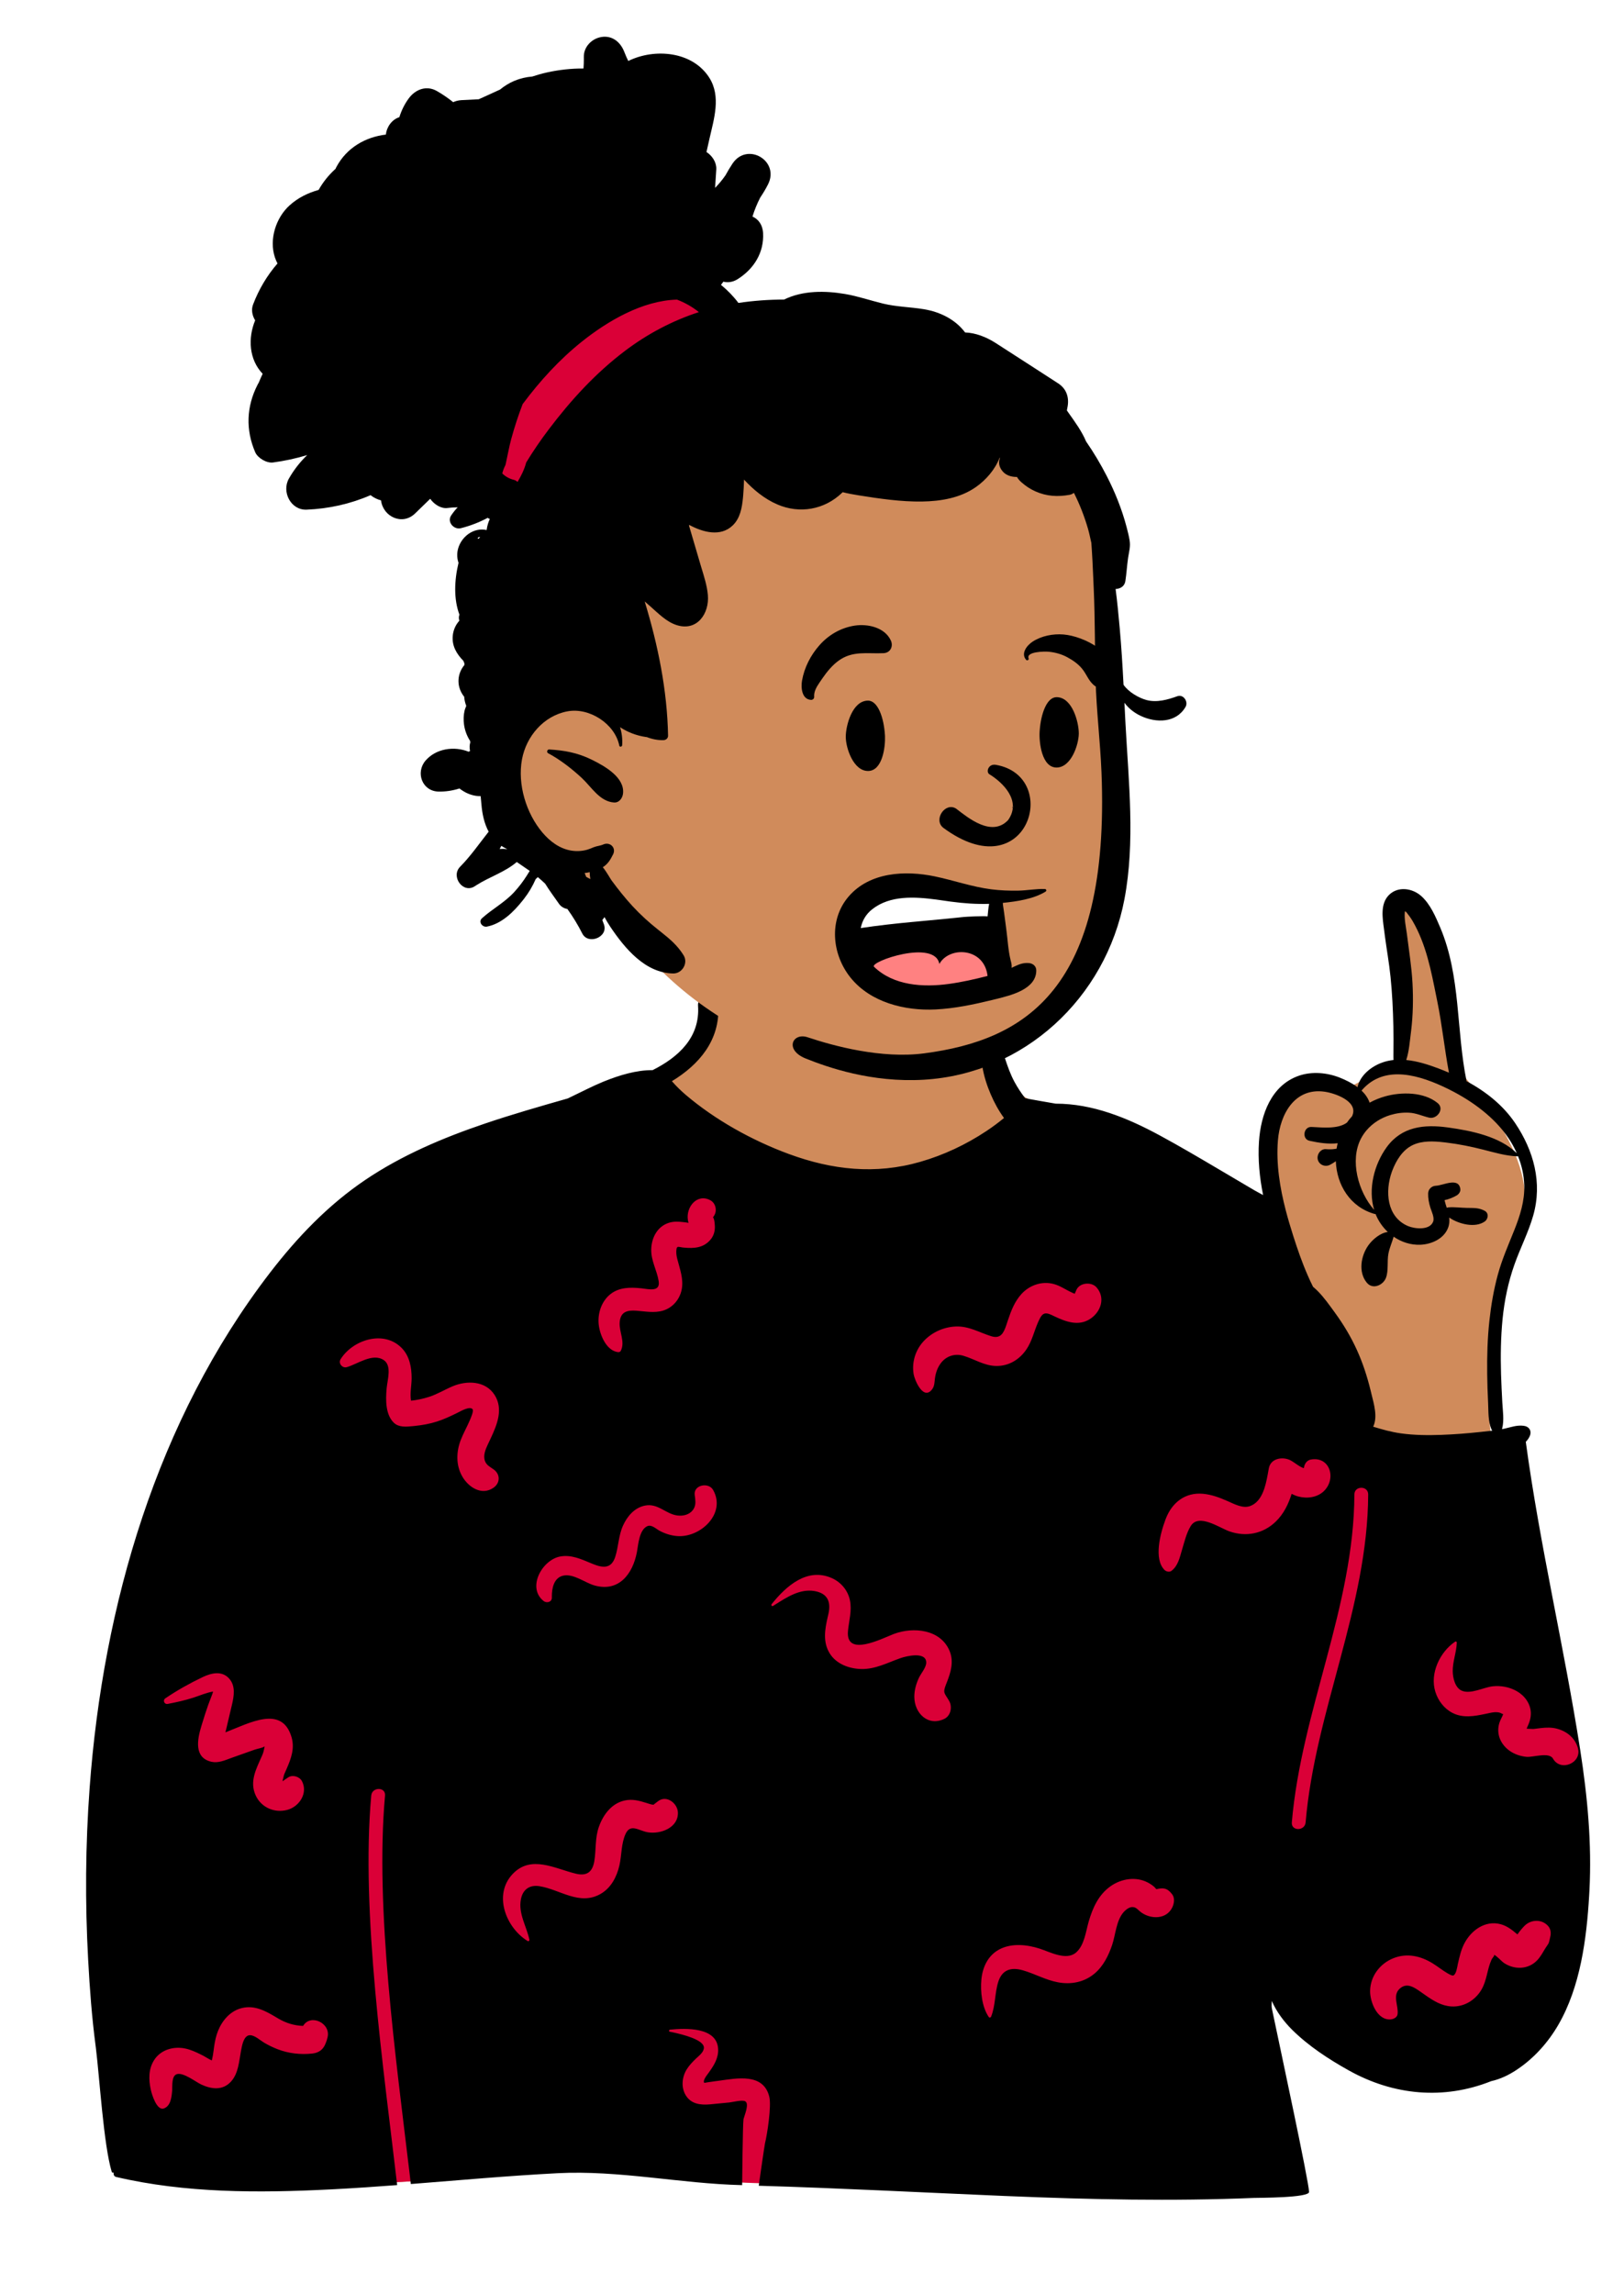 <svg width="199" height="281" viewBox="0 0 199 281" fill="none" xmlns="http://www.w3.org/2000/svg">
<g filter="url(#filter0_d_8_19969)">
<path fill-rule="evenodd" clip-rule="evenodd" d="M177.924 124.586C175.744 118.581 177.381 110.977 172.889 106.007C171.56 105.199 170.855 105.648 170.308 107.057C169.978 108.911 169.204 115.295 171.987 115.292C172.337 119.278 172.118 123.294 171.261 127.207C169.208 126.877 167.71 127.933 166.212 128.718C165.095 129.303 163.978 129.738 162.629 129.337C157.06 128.355 155.473 134.205 155.406 138.98C155.324 141.31 155.105 146.741 154.079 149.002C149.436 139.382 139.684 135.002 130.392 132.84C128.936 132.437 127.693 131.886 126.759 130.944C118.93 127.852 122.691 117.721 119.089 111.898C113.452 104.976 106.682 102.984 98.152 104.171C90.69 104.996 85.617 112.58 86.077 119.738C86.215 121.199 85.339 122.735 84.823 124.238C79.672 130.404 71.657 133.163 64.763 136.889C41.769 148.131 33.801 156.723 24.865 180.646C20.685 189.646 15.682 198.382 14.021 208.295C12.069 219.976 12.062 231.934 12.742 243.73C11.473 243.883 12.854 252.951 13.967 256.092C14.348 257.169 15.262 257.945 16.401 257.927C18.691 259.041 24.068 263.528 26.463 263.379C34.203 262.902 41.725 263.64 49.182 263.258C57.249 262.846 65.238 261.34 73.339 261.536C87.467 261.876 77.352 262.715 91.969 263.379C101.196 263.805 134.859 258.763 144.06 259.586C151.544 261.161 154.958 258.506 153.816 250.685C153.394 247.687 152.046 241.019 156.48 240.736C158.578 240.979 160.314 243.076 161.886 244.301C175.766 254.639 189.945 247.195 191.063 230.201C193.166 215.947 196.116 212.579 189.704 198.345C169.418 145.357 199.981 152.556 179.346 127.737C177.734 129.14 178.144 125.394 177.924 124.586Z" fill="#D08B5B"/>
<path fill-rule="evenodd" clip-rule="evenodd" d="M80.524 135.895C93.745 142.64 104.2 146.013 111.89 146.013C119.58 146.013 133.124 147.584 152.522 150.725L162.101 171.784L183.237 175.915L183.331 176.465C184.36 182.375 186.328 189.527 189.704 198.345C196.116 212.579 193.166 215.947 191.063 230.201C189.945 247.195 175.766 254.639 161.886 244.301C160.314 243.076 158.578 240.979 156.481 240.736C152.135 241.014 153.343 247.423 153.79 250.501L153.816 250.685C154.958 258.506 151.544 261.162 144.06 259.587C134.859 258.764 101.196 263.805 91.969 263.379C77.352 262.715 87.467 261.876 73.339 261.536C65.238 261.34 57.249 262.846 49.182 263.258C42.118 263.62 34.994 262.977 27.683 263.314L16.401 257.927C12.228 228.039 12.862 208.441 18.303 199.135C23.716 189.875 30.964 174.653 40.048 153.469C40.187 153.32 40.328 153.172 40.469 153.026L80.524 135.895Z" fill="#DA0037"/>
<path fill-rule="evenodd" clip-rule="evenodd" d="M170.215 105.61C171.322 104.522 173.082 104.793 174.161 105.76C175.26 106.743 175.921 108.288 176.485 109.62C179.016 115.607 178.427 122.163 179.707 128.428C182.05 129.694 184.165 131.346 185.663 133.57C187.938 136.947 189.018 140.881 187.877 144.883C187.287 146.955 186.286 148.874 185.572 150.901C184.809 153.058 184.342 155.301 184.118 157.579C183.899 159.816 183.869 162.064 183.933 164.309C183.966 165.471 184.028 166.632 184.089 167.792C184.144 168.832 184.328 169.917 184.079 170.936L184.049 171.053C184.146 171.038 184.241 171.019 184.336 170.998C185.152 170.816 185.87 170.533 186.721 170.645C187.385 170.732 187.729 171.285 187.448 171.911C187.326 172.184 187.163 172.412 186.966 172.606C188.678 185.266 191.667 197.723 193.634 210.343C194.526 216.068 195.068 221.811 194.762 227.608L194.73 228.183C194.418 233.505 193.65 239.371 190.947 244.026C189.683 246.205 187.947 248.139 185.842 249.531C184.879 250.17 183.846 250.668 182.724 250.918C176.91 253.234 170.762 252.666 165.28 249.603C162.814 248.227 160.355 246.623 158.342 244.632C157.364 243.664 156.419 242.432 155.84 241.086C155.842 241.388 155.788 241.697 155.849 241.995L155.971 242.584C156.884 246.959 160.364 263.127 160.41 264.484C160.435 265.217 154.273 265.199 153.605 265.221L153.586 265.222C143.606 265.638 133.621 265.416 123.647 265.003L122.859 264.971C113.186 264.561 102.66 264.01 92.977 263.728L92.997 263.566C93.113 262.696 93.677 258.827 93.74 258.53L93.743 258.52C94.017 257.414 94.546 253.972 94.268 252.83C93.55 249.89 90.315 250.561 88.04 250.873L87.56 250.936C87.192 250.987 86.296 251.118 86.304 251.127C86.062 250.875 86.637 250.16 86.779 249.969L86.892 249.811C87.504 248.955 88.057 248.066 87.997 246.963C87.85 244.269 84.001 244.421 82.11 244.608C81.976 244.621 81.922 244.829 82.075 244.86L82.448 244.938C83.648 245.196 86.314 245.852 86.253 246.846C86.219 247.41 85.618 247.826 85.251 248.181C84.847 248.573 84.445 248.995 84.146 249.477C83.572 250.403 83.441 251.653 84.01 252.617C84.665 253.729 85.829 253.859 86.994 253.758L87.06 253.752C87.316 253.728 87.572 253.703 87.829 253.678L89.367 253.528C89.748 253.491 90.972 253.17 91.329 253.391C91.836 253.705 91.226 255.095 91.112 255.553L91.106 255.585C91.008 256.248 90.949 263.194 90.939 263.653C83.393 263.478 75.846 261.799 68.299 262.193C62.304 262.507 56.326 263.048 50.342 263.518L50.191 262.233C48.533 248.241 45.932 229.778 47.18 215.938C47.278 214.855 45.587 214.861 45.49 215.938C44.2 230.249 47.024 249.474 48.667 263.647C46.12 263.841 43.572 264.017 41.021 264.151L40.37 264.184C31.689 264.618 22.728 264.644 14.232 262.652C13.97 262.591 13.881 262.329 13.936 262.111C13.852 262.16 13.725 262.132 13.689 262.014C12.699 258.75 12.196 250.44 11.748 246.844L11.718 246.609C11.257 243.115 10.993 239.581 10.803 236.066C10.418 229.035 10.465 221.995 10.985 214.971C12.639 192.57 19.226 169.939 33.052 151.936C36.394 147.584 40.199 143.603 44.764 140.523C49.243 137.501 54.267 135.373 59.365 133.644C62.735 132.5 66.157 131.522 69.58 130.545C69.709 130.481 69.839 130.417 69.969 130.354L70.165 130.26C71.382 129.683 72.58 129.051 73.826 128.538L74.102 128.425C75.908 127.701 78.012 127.059 79.968 127.081C83.135 125.486 85.794 123.074 85.537 119.206C85.431 117.617 87.924 117.619 88.013 119.206C88.245 123.429 85.645 126.424 82.33 128.434L82.346 128.45L82.361 128.468C82.879 129.055 83.433 129.601 84.03 130.108C87.609 133.156 92.137 135.686 96.662 137.351C101.971 139.306 107.276 139.891 112.767 138.311C115.638 137.484 118.349 136.21 120.84 134.561C121.6 134.058 122.329 133.519 123.028 132.942C122.367 132.038 121.839 131.063 121.395 130.03C120.504 127.95 119.766 125.133 120.677 122.937C120.901 122.396 121.79 122.062 122.101 122.751C122.956 124.636 123.314 126.673 124.311 128.517C124.691 129.218 125.128 129.884 125.618 130.512C125.618 130.545 129.362 131.186 129.362 131.186C133.887 131.184 138.149 132.923 142.152 135.096C144.519 136.38 146.845 137.746 149.164 139.115L153.696 141.789C154.03 141.986 154.404 142.176 154.778 142.379C154.34 140.219 154.127 138.017 154.271 135.833C154.488 132.541 155.768 128.939 159.159 127.766C160.763 127.21 162.618 127.381 164.175 127.999C164.893 128.284 165.675 128.662 166.342 129.167C166.666 127.713 168.028 126.623 169.397 126.141C169.841 125.984 170.295 125.885 170.756 125.837C170.742 125.603 170.741 125.367 170.744 125.124L170.747 124.94C170.768 123.863 170.76 122.785 170.737 121.709C170.695 119.669 170.597 117.672 170.39 115.639C170.217 113.956 169.917 112.292 169.694 110.616L169.602 109.895C169.414 108.475 169.098 106.708 170.215 105.61ZM34.086 243.239L33.708 243.015C32.471 242.284 31.196 241.611 29.698 241.949C28.27 242.271 27.257 243.431 26.725 244.737C26.474 245.355 26.342 245.977 26.245 246.635C26.191 247.003 26.154 247.375 26.089 247.741L26.068 247.855C26.038 248.001 25.994 248.204 25.953 248.381C25.563 248.209 25.171 247.937 24.852 247.775L24.595 247.646C23.992 247.346 23.364 247.06 22.706 246.921C21.282 246.619 19.702 247.055 18.888 248.332C18.191 249.423 18.206 250.71 18.472 251.933L18.491 252.018C18.607 252.526 19.204 254.559 20.073 254.262C20.917 253.974 21.03 252.85 21.094 252.102L21.099 252.03C21.128 251.466 21.016 250.28 21.655 250.065C22.453 249.798 23.989 251.021 24.685 251.34C25.928 251.911 27.294 252.08 28.306 250.969C29.213 249.972 29.289 248.514 29.524 247.25L29.585 246.932C29.709 246.29 29.95 245.264 30.66 245.29C31.241 245.312 31.878 245.913 32.356 246.199C32.884 246.514 33.432 246.777 34.005 247.001C35.343 247.524 36.829 247.691 38.252 247.537C39.076 247.447 39.612 247.054 39.904 246.278C40.002 246.051 40.078 245.816 40.13 245.573C40.592 243.837 38.068 242.598 37.138 244.151C36.064 244.11 35.065 243.821 34.086 243.239ZM189.387 231.631C188.618 231.082 187.573 231.2 186.885 231.819L186.844 231.857C186.654 232.041 186.224 232.521 185.945 232.942L185.858 232.875C185.844 232.864 185.831 232.853 185.818 232.842L185.78 232.811C185.211 232.33 184.617 231.89 183.885 231.693C181.978 231.18 180.245 232.458 179.413 234.095C179.018 234.872 178.849 235.674 178.652 236.512L178.635 236.589C178.556 236.979 178.453 237.77 178.11 237.964C177.985 238.035 177.7 237.894 177.417 237.731C176.774 237.36 176.196 236.886 175.565 236.495C174.085 235.576 172.403 235.196 170.741 235.858C169.095 236.514 167.916 238.061 167.888 239.864C167.868 241.192 168.757 243.511 170.431 243.349C170.767 243.317 171.198 243.11 171.252 242.724C171.397 241.698 170.588 240.437 171.515 239.59C172.412 238.771 173.341 239.46 174.153 240.028L174.735 240.436C175.68 241.093 176.653 241.694 177.849 241.766C179.363 241.856 180.76 241.02 181.522 239.731C182.21 238.566 182.22 237.248 182.759 236.052C182.876 235.79 183.18 235.55 183.079 235.429C183.487 235.642 184.013 236.254 184.267 236.426C185.533 237.28 187.225 237.274 188.334 236.141C188.776 235.691 189.057 235.134 189.385 234.604C189.503 234.412 189.65 234.234 189.758 234.037C189.798 233.964 189.863 233.695 189.916 233.454L189.998 233.073L190.007 233.01C190.077 232.432 189.873 231.978 189.387 231.631ZM140.645 226.586C139.191 225.822 137.399 226.113 136.089 227.038C134.621 228.076 133.9 229.669 133.41 231.354C133.053 232.58 132.882 234.271 131.857 235.16C130.665 236.193 128.665 235.096 127.406 234.688C125.882 234.196 124.052 233.994 122.565 234.723C121.109 235.437 120.406 236.895 120.256 238.456C120.116 239.913 120.324 241.832 121.155 243.051C121.237 243.171 121.393 243.14 121.445 243.013C121.991 241.668 121.886 240.129 122.329 238.737C122.803 237.251 123.912 236.936 125.321 237.336C126.79 237.753 128.136 238.533 129.647 238.811C131.258 239.107 132.854 238.802 134.124 237.737C135.192 236.84 135.839 235.535 136.277 234.235C136.703 232.967 136.772 231.269 137.68 230.217C137.909 229.951 138.308 229.63 138.679 229.596C139.229 229.546 139.428 229.955 139.873 230.269C141.046 231.097 142.919 231.113 143.637 229.657C143.872 229.18 143.989 228.503 143.637 228.036C143.02 227.218 142.514 227.224 141.7 227.401C141.674 227.38 141.645 227.351 141.613 227.313L141.588 227.283C141.373 227.01 140.955 226.749 140.645 226.586ZM83.066 217.989C83.018 216.894 81.701 215.843 80.661 216.608C80.493 216.73 80.328 216.855 80.167 216.985L80.1 217.057V217.057C79.907 217.056 79.727 217.005 79.535 216.944L79.201 216.837C78.324 216.559 77.481 216.334 76.545 216.54C74.934 216.894 73.912 218.284 73.387 219.76C72.898 221.135 73.058 222.538 72.829 223.948C72.612 225.285 71.925 225.807 70.635 225.521L70.569 225.505C68.004 224.891 65.082 223.173 62.833 225.529C60.404 228.073 61.993 232.115 64.652 233.75C64.768 233.822 64.897 233.704 64.87 233.583C64.517 231.939 63.486 230.371 63.832 228.626C64.071 227.417 64.911 226.844 66.11 227.037C68.631 227.443 70.989 229.453 73.575 227.994C74.867 227.265 75.579 225.896 75.9 224.493C76.19 223.231 76.108 221.808 76.663 220.617C77.271 219.314 78.294 220.259 79.397 220.436C80.957 220.688 83.149 219.869 83.066 217.989ZM167.653 179.051C167.658 177.963 165.968 177.962 165.963 179.051C165.901 192.836 159.454 205.577 158.296 219.225C158.205 220.309 159.895 220.303 159.987 219.225C161.145 205.573 167.591 192.858 167.653 179.051ZM28.09 201.615C27.2 200.607 25.896 200.92 24.837 201.425C23.247 202.183 21.725 203.036 20.266 204.022C19.907 204.264 20.133 204.791 20.556 204.71C21.626 204.504 22.667 204.274 23.706 203.94C24.486 203.689 25.298 203.325 26.111 203.196C26.061 203.383 25.999 203.567 25.926 203.747C25.792 204.116 25.637 204.478 25.506 204.848C25.244 205.586 25.008 206.335 24.779 207.084L24.665 207.459C24.189 209.03 23.727 211.316 25.922 211.799C26.736 211.979 27.543 211.624 28.301 211.345L28.457 211.288L31.22 210.309C31.549 210.192 32.159 210.111 32.432 209.906L32.388 210.116C32.331 210.394 32.276 210.667 32.156 210.945L32.089 211.098C31.403 212.655 30.538 214.212 31.338 215.933C32.024 217.407 33.645 218.106 35.207 217.688C36.692 217.29 37.766 215.618 36.997 214.163C36.711 213.621 35.873 213.356 35.34 213.694L35.197 213.789C35.03 213.899 34.741 214.087 34.734 214.122C34.694 214.132 34.653 214.142 34.611 214.153C34.7 213.889 34.761 213.484 34.839 213.304L35.128 212.647C35.666 211.413 36.132 210.157 35.722 208.773C34.547 204.809 30.561 207.062 27.621 208.194C27.664 208.026 27.706 207.861 27.742 207.699C27.869 207.125 28.008 206.554 28.145 205.983L28.426 204.803C28.679 203.717 28.876 202.507 28.09 201.615ZM178.51 197.191C178.512 197.097 178.397 197.025 178.316 197.08C176.436 198.344 175.179 200.983 175.885 203.232C176.228 204.323 176.957 205.281 177.981 205.811C179.254 206.47 180.659 206.219 181.997 205.937L182.565 205.816C182.965 205.731 183.36 205.67 183.768 205.782C183.908 205.821 184.07 205.943 184.203 205.969C184.148 206.062 184.09 206.224 184.06 206.284L183.963 206.479C183.866 206.677 183.771 206.883 183.711 207.09C183.511 207.787 183.561 208.534 183.885 209.184C184.488 210.395 185.752 211.077 187.069 211.193C187.853 211.263 189.83 210.576 190.297 211.408C191.224 213.061 193.866 211.949 193.352 210.12C193.005 208.883 192.02 208.083 190.8 207.749C190.15 207.571 189.477 207.595 188.816 207.668C188.557 207.696 188.299 207.736 188.04 207.764L187.845 207.782C187.896 207.778 187.308 207.763 187.072 207.748L187.122 207.612C187.13 207.593 187.136 207.576 187.142 207.564C187.405 207.001 187.6 206.441 187.584 205.813C187.555 204.679 186.822 203.691 185.859 203.145C184.971 202.642 183.914 202.441 182.904 202.554C181.795 202.677 180.218 203.556 179.126 203.093C178.304 202.744 178.025 201.526 178.013 200.728C177.994 199.527 178.476 198.388 178.51 197.191ZM101.951 189.309C98.927 187.951 96.33 190.27 94.555 192.489C94.464 192.603 94.579 192.796 94.723 192.707L94.959 192.56C96.408 191.651 98.014 190.577 99.81 190.886C101.435 191.167 101.838 192.231 101.514 193.681L101.419 194.089C101.076 195.582 100.812 197.127 101.668 198.516C102.477 199.827 104.054 200.4 105.532 200.435C107.236 200.476 108.707 199.683 110.265 199.13L110.388 199.087C111.05 198.858 113.464 198.261 113.498 199.621C113.513 200.243 112.848 200.973 112.592 201.532C112.257 202.263 112.034 203.031 112.038 203.843C112.048 205.868 113.737 207.513 115.735 206.531C116.512 206.149 116.712 205.053 116.307 204.348C115.737 203.356 115.506 203.408 115.905 202.365L116.021 202.072C116.513 200.816 116.905 199.523 116.352 198.205C115.248 195.572 111.937 195.253 109.572 196.125L109.486 196.158C108.014 196.728 103.605 199.014 103.909 195.781C104.028 194.508 104.414 193.287 104.144 192C103.893 190.804 103.06 189.807 101.951 189.309ZM87.379 178.496C86.827 177.524 84.974 177.872 85.127 179.106L85.177 179.491C85.239 180.016 85.253 180.511 84.89 180.978C84.449 181.546 83.695 181.718 83.01 181.631C81.56 181.447 80.636 180.102 79.04 180.416C77.745 180.671 76.851 181.731 76.333 182.887C75.785 184.111 75.796 185.439 75.388 186.699C74.918 188.149 73.915 188.082 72.662 187.575L72.393 187.464C71.195 186.966 69.993 186.412 68.658 186.65C66.441 187.046 64.531 190.456 66.609 192.103C66.984 192.4 67.639 192.245 67.623 191.683L67.621 191.577C67.61 190.554 67.868 189.233 69.04 188.992C70.283 188.736 71.688 189.871 72.842 190.198C75.831 191.044 77.534 188.793 78.041 186.131L78.06 186.029C78.222 185.097 78.35 183.373 79.324 182.937C79.844 182.704 80.398 183.277 80.832 183.507C81.507 183.865 82.23 184.093 82.993 184.151C85.817 184.366 89.024 181.396 87.379 178.496ZM158.021 174.819C157.091 174.416 155.704 174.641 155.477 175.855L155.339 176.619C155.069 178.095 154.638 179.941 153.188 180.473C152.281 180.805 151.239 180.222 150.425 179.867C149.448 179.44 148.496 179.074 147.425 178.972C145.254 178.766 143.637 180.023 142.869 181.987L142.802 182.162C142.183 183.812 141.346 186.968 142.702 188.307C142.9 188.502 143.299 188.597 143.542 188.415C144.343 187.814 144.546 186.825 144.821 185.898L144.845 185.819C145.137 184.856 145.376 183.796 145.903 182.929C146.883 181.317 149.44 183.157 150.669 183.582C152.689 184.281 154.783 183.873 156.326 182.379C157.301 181.436 157.878 180.242 158.274 178.979C158.527 179.109 158.79 179.223 159.072 179.299C160.15 179.591 161.428 179.437 162.248 178.621C163.788 177.088 162.953 174.339 160.605 174.784C160.143 174.871 159.84 175.313 159.785 175.764L159.753 175.835V175.835C159.163 175.64 158.517 175.034 158.021 174.819ZM49.236 161.127C47.043 158.87 43.237 160.094 41.736 162.488C41.425 162.985 41.939 163.614 42.486 163.463C43.791 163.103 45.634 161.686 47.014 162.588C48.037 163.257 47.48 165.004 47.387 165.981L47.373 166.127C47.255 167.458 47.228 169.278 48.264 170.274C48.861 170.848 49.775 170.77 50.561 170.688L50.811 170.662C51.738 170.569 52.659 170.406 53.547 170.12C54.364 169.858 55.137 169.502 55.904 169.125L56.096 169.03C56.435 168.862 57.568 168.194 57.907 168.613C58.083 168.832 57.645 169.791 57.554 170.005C57.21 170.81 56.773 171.567 56.458 172.386C55.902 173.828 55.855 175.456 56.636 176.832C57.392 178.166 59.031 179.247 60.483 178.222C61.315 177.636 61.313 176.568 60.483 175.981C60.045 175.67 59.602 175.466 59.421 174.944C59.184 174.265 59.489 173.544 59.783 172.915L60.136 172.167C60.918 170.496 61.699 168.574 60.607 166.865C59.479 165.102 57.187 165.074 55.453 165.808C54.464 166.228 53.561 166.79 52.53 167.114C51.816 167.339 51.1 167.489 50.369 167.571C50.206 166.692 50.437 165.707 50.439 164.833C50.443 163.506 50.196 162.115 49.236 161.127ZM162.341 129.725C158.64 129.182 156.848 132.494 156.592 135.683C156.362 138.579 156.831 141.483 157.564 144.298C157.839 145.342 158.147 146.373 158.471 147.388C158.99 149.018 159.554 150.645 160.241 152.213C160.45 152.686 160.661 153.162 160.898 153.619C161.709 154.283 162.402 155.179 163.033 156.039L163.447 156.608V156.608L163.558 156.761C164.629 158.228 165.544 159.75 166.292 161.405C167.004 162.981 167.534 164.624 167.946 166.301L168.048 166.72C168.365 168.011 168.832 169.552 168.267 170.753C169.376 171.095 170.479 171.406 171.658 171.571C173.285 171.799 174.977 171.814 176.618 171.754C178.205 171.696 179.789 171.573 181.368 171.404L182.506 171.279C182.624 171.265 182.742 171.252 182.859 171.237C182.815 171.182 182.777 171.12 182.749 171.053C182.344 170.081 182.396 168.953 182.351 167.908L182.346 167.792C182.287 166.632 182.251 165.471 182.236 164.309C182.209 162.127 182.268 159.94 182.506 157.769C182.713 155.87 183.037 153.969 183.542 152.124C184.051 150.254 184.828 148.497 185.547 146.701C186.256 144.926 186.842 143.102 186.778 141.166C186.738 139.936 186.468 138.739 186.009 137.609C185.988 137.626 185.961 137.638 185.929 137.636C184.49 137.583 183.128 137.167 181.737 136.816C180.263 136.442 178.752 136.136 177.244 135.954L176.923 135.916C175.666 135.775 174.296 135.706 173.135 136.246C171.878 136.831 171.085 138.133 170.608 139.382L170.555 139.526C169.706 141.894 169.901 145.054 172.524 146.175C173.337 146.523 175.195 146.737 175.613 145.634C175.801 145.131 175.414 144.387 175.268 143.911C175.097 143.345 174.985 142.787 174.998 142.195C175.008 141.676 175.405 141.284 175.909 141.243L175.955 141.24C176.872 141.2 178.763 140.143 178.947 141.665C178.983 141.96 178.756 142.271 178.518 142.415C178.036 142.7 177.533 142.891 177.009 143.007C177.081 143.324 177.183 143.634 177.282 143.943C177.341 143.913 177.406 143.894 177.476 143.888C178.252 143.825 179.018 143.947 179.794 143.956L180.218 143.959C180.819 143.965 181.344 143.997 181.928 144.309C182.466 144.596 182.371 145.317 181.928 145.625C180.764 146.433 178.792 145.959 177.58 145.139C177.633 145.555 177.607 145.98 177.43 146.426C176.906 147.75 175.404 148.409 174.06 148.466C172.866 148.517 171.725 148.14 170.773 147.481C170.578 148.176 170.266 148.844 170.13 149.565C169.953 150.512 170.164 151.619 169.835 152.509C169.505 153.405 168.231 154.005 167.494 153.126C166.414 151.841 166.75 149.806 167.699 148.504C168.204 147.815 169.121 147.024 170.054 146.9C169.406 146.289 168.886 145.534 168.559 144.702C168.535 144.712 168.508 144.714 168.478 144.706C165.442 143.875 163.79 141.123 163.689 138.234C163.465 138.395 163.233 138.539 162.99 138.668C162.409 138.981 161.663 138.706 161.483 138.057C161.318 137.452 161.798 136.706 162.472 136.757C162.856 136.789 163.243 136.791 163.625 136.727C163.678 136.719 163.729 136.709 163.782 136.698C163.816 136.476 163.86 136.254 163.915 136.034C162.768 136.165 161.568 135.977 160.459 135.732C159.504 135.523 159.725 134.003 160.687 134.039L160.841 134.046C162.102 134.106 163.964 134.31 165.045 133.511C165.235 133.236 165.447 132.976 165.675 132.731C165.704 132.669 165.73 132.604 165.753 132.536C166.334 130.862 163.581 129.907 162.341 129.725ZM129.115 153.274C127.673 152.888 126.157 153.413 125.166 154.502C124.333 155.417 123.902 156.54 123.516 157.689L123.296 158.35C122.976 159.285 122.608 160.027 121.463 159.671C119.996 159.214 118.724 158.417 117.128 158.48C115.677 158.537 114.258 159.161 113.248 160.208C112.215 161.278 111.722 162.769 111.941 164.238L111.955 164.327C112.07 165.004 113.059 167.419 114.108 166.308C114.576 165.812 114.483 165.263 114.595 164.633C114.7 164.033 114.926 163.444 115.297 162.957C115.953 162.095 117.009 161.758 118.042 162.063C119.404 162.466 120.606 163.296 122.073 163.315C123.617 163.336 124.927 162.536 125.778 161.279C126.465 160.264 126.711 159.076 127.194 157.973L127.241 157.868C127.647 156.96 127.923 156.632 128.853 157.066L129.178 157.222C130.571 157.884 132.137 158.49 133.577 157.557C134.914 156.69 135.484 154.948 134.359 153.68C133.739 152.98 132.302 153.099 131.899 153.997C131.828 154.152 131.762 154.308 131.697 154.465C131.574 154.428 131.455 154.382 131.341 154.318C130.586 153.978 129.931 153.492 129.115 153.274ZM87.047 143.019C85.403 142.133 84.031 143.876 84.294 145.45L84.306 145.519C84.316 145.566 84.338 145.67 84.366 145.789C84.282 145.778 84.199 145.764 84.116 145.743L83.734 145.696C83.134 145.626 82.552 145.59 81.951 145.782C80.533 146.238 79.835 147.617 79.801 149.03C79.767 150.439 80.496 151.575 80.71 152.92C80.929 154.296 79.505 153.903 78.576 153.802L78.539 153.799C77.246 153.668 75.887 153.665 74.812 154.509C73.703 155.379 73.211 156.883 73.368 158.261C73.509 159.505 74.287 161.419 75.697 161.616C75.836 161.635 75.995 161.605 76.066 161.466C76.636 160.357 75.843 159.133 75.933 157.963C76.031 156.676 76.851 156.462 77.982 156.546C79.079 156.626 80.173 156.859 81.257 156.532C82.432 156.176 83.285 155.167 83.527 153.977C83.793 152.665 83.304 151.445 82.987 150.198C82.881 149.784 82.829 149.367 82.902 148.944C82.918 148.852 82.997 148.768 83.026 148.732C83.206 148.698 83.476 148.784 83.631 148.801L83.85 148.822C85.04 148.93 86.187 148.858 87.038 147.874C87.474 147.37 87.635 146.753 87.591 146.103L87.569 145.84C87.546 145.588 87.502 145.254 87.37 145.115L87.369 145.108V145.108C87.413 145.049 87.454 144.989 87.493 144.925L87.53 144.862C87.894 144.254 87.683 143.362 87.047 143.019ZM171.261 127.593C169.624 127.593 168.077 128.128 166.839 129.584C167.28 130.004 167.633 130.493 167.828 131.065C168.434 130.734 169.076 130.474 169.733 130.29C171.738 129.73 174.48 129.738 176.166 131.114C177.049 131.833 176.08 133.122 175.129 132.9C174.278 132.701 173.538 132.333 172.645 132.291C171.869 132.253 171.109 132.355 170.365 132.579C169.23 132.921 168.199 133.57 167.441 134.464C167.187 134.764 166.966 135.089 166.78 135.44C165.364 138.129 166.431 141.984 168.385 144.197C167.618 141.648 168.383 138.642 169.911 136.531C171.75 133.989 174.5 133.701 177.398 134.098L177.493 134.111C180.297 134.506 183.768 135.197 185.864 137.258C185.654 136.782 185.414 136.322 185.143 135.876C183.554 133.259 180.92 131.217 178.186 129.761C177.728 129.514 177.265 129.286 176.804 129.074C175.053 128.269 173.101 127.593 171.261 127.593ZM172.156 107.624L172.15 107.654C172.149 107.66 172.147 107.665 172.146 107.671C172.049 108.53 172.278 109.517 172.394 110.384L172.41 110.507C172.655 112.481 172.978 114.457 173.084 116.446C173.187 118.359 173.147 120.343 172.917 122.247L172.883 122.518C172.748 123.556 172.668 124.773 172.317 125.839C173.665 125.968 175.013 126.401 176.238 126.862C176.678 127.029 177.115 127.204 177.55 127.39C177.005 124.492 176.714 121.552 176.122 118.663L176.006 118.088C175.363 114.892 174.759 111.676 173.097 108.816C172.875 108.436 172.636 108.117 172.366 107.777C172.306 107.699 172.237 107.648 172.156 107.624Z" fill="black"/>
<path fill-rule="evenodd" clip-rule="evenodd" d="M135.338 72.518C134.837 66.02 135.613 59.21 133.114 53.034C128.757 42.786 116.538 39.37 107.066 35.468C103.271 34.344 90.502 34.187 86.058 32.699C76.002 29.332 73.6 25.32 65.609 31.731C64.26 32.827 63.416 34.017 62.8 35.643L62.826 35.65C62.65 36.328 62.839 37.005 63.235 37.522C59.77 41.072 58.32 46.394 60.098 51.12C65.899 63.419 65.626 70.068 63.757 83.29C61.316 95.632 66.894 100.141 76.131 106.857C75.755 107.588 75.677 108.56 76.168 109.205C86.849 124.253 106.99 131.437 124.246 123.8C131.251 120.674 134.378 113.196 136.162 106.448C138.241 98.892 138.88 90.931 137.188 83.234C136.505 79.675 135.616 76.141 135.338 72.518Z" fill="#D08B5B"/>
<path fill-rule="evenodd" clip-rule="evenodd" d="M58.831 54.085L65.183 58.327L87.917 34.299L80.352 28.33C80.352 28.33 66.626 38.499 63.927 41.184C61.228 43.867 58.831 54.085 58.831 54.085Z" fill="#DA0037"/>
<path fill-rule="evenodd" clip-rule="evenodd" d="M73.724 0.528C75.02 0.333 75.999 1.139 76.465 2.276L76.49 2.337C76.639 2.724 76.806 3.1 76.985 3.47C80.23 1.875 84.859 2.285 86.913 5.516C88.378 7.824 87.484 10.563 86.932 13.011L86.569 14.623C87.27 15.07 87.799 15.871 87.774 16.7L87.771 16.764L87.623 19.013C88.091 18.537 88.519 18.02 88.901 17.468C89.164 16.984 89.449 16.508 89.754 16.048C91.553 13.336 95.59 15.693 94.106 18.596C93.821 19.157 93.501 19.687 93.157 20.199C92.769 20.953 92.451 21.729 92.206 22.526C92.908 22.832 93.448 23.512 93.505 24.54C93.638 26.939 92.381 28.94 90.383 30.198C89.794 30.567 89.187 30.639 88.637 30.502C88.54 30.633 88.443 30.764 88.35 30.897C89.147 31.546 89.866 32.286 90.484 33.106C92.343 32.827 94.213 32.696 96.083 32.691C98.369 31.569 101.105 31.593 103.561 32.013C105.142 32.284 106.66 32.81 108.216 33.188C109.856 33.586 111.522 33.6 113.181 33.871C115.272 34.211 117.107 35.179 118.26 36.724C119.527 36.762 120.859 37.282 121.964 37.988C124.536 39.632 127.093 41.3 129.659 42.955C130.644 43.59 131.012 44.604 130.831 45.736L130.818 45.808L130.732 46.277L130.935 46.566C131.72 47.678 132.574 48.842 133.083 50.069C134.023 51.428 134.872 52.852 135.625 54.321C136.639 56.295 137.476 58.388 138.043 60.535C138.184 61.078 138.326 61.625 138.418 62.179C138.551 62.961 138.347 63.568 138.235 64.318C138.096 65.269 138.045 66.233 137.898 67.186C137.799 67.818 137.263 68.129 136.702 68.145C136.913 69.754 137.065 71.373 137.21 72.979C137.415 75.274 137.554 77.576 137.674 79.878C138.294 80.78 139.561 81.494 140.476 81.742C141.743 82.082 143.071 81.712 144.269 81.279C145.021 81.006 145.639 81.955 145.272 82.589C144.119 84.58 141.653 84.572 139.785 83.69C138.994 83.318 138.3 82.779 137.786 82.078C137.818 82.746 137.851 83.413 137.885 84.083L137.917 84.69C138.296 91.777 139.116 99.108 137.788 106.125C135.488 118.28 125.455 127.535 113.198 128.254C106.766 128.631 101.41 126.726 98.747 125.664C96.083 124.601 97.118 122.435 98.967 123.054C102.153 124.121 108.004 125.71 113.24 125.024C125.582 123.407 136.047 117.223 134.972 90.589C134.819 86.812 134.35 83.033 134.248 79.256C134.151 75.564 134.187 71.87 134.025 68.179L133.971 66.92C133.907 65.449 133.84 63.971 133.73 62.498C133.597 61.928 133.487 61.349 133.325 60.788C132.884 59.265 132.309 57.783 131.594 56.369C131.436 56.489 131.259 56.576 131.067 56.61C129.61 56.872 128.244 56.798 126.88 56.189C126.244 55.908 125.683 55.534 125.16 55.071C124.911 54.854 124.745 54.642 124.614 54.422C123.954 54.433 123.294 54.234 122.881 53.759C122.41 53.217 122.331 52.657 122.516 52.139L122.535 52.087L122.489 52.07C121.932 53.514 120.823 54.784 119.607 55.642C117.684 57.003 115.279 57.396 112.972 57.432C110.426 57.47 107.74 57.077 105.227 56.675C104.563 56.57 103.903 56.449 103.256 56.287C103.23 56.312 103.205 56.342 103.178 56.367C101.021 58.436 97.987 58.969 95.251 57.787C93.669 57.105 92.343 56.005 91.171 54.746C91.154 55.405 91.121 56.065 91.064 56.718L91.04 56.977C90.923 58.194 90.699 59.484 89.782 60.361C88.3 61.784 86.149 61.213 84.44 60.288C84.442 60.332 84.442 60.378 84.442 60.425C84.903 61.997 85.367 63.572 85.831 65.146L85.931 65.482C86.268 66.6 86.638 67.719 86.74 68.889C86.934 71.126 85.45 73.334 82.97 72.584C81.67 72.192 80.628 71.096 79.628 70.218L78.998 69.671C80.628 75.012 81.758 80.543 81.863 86.117C81.87 86.419 81.61 86.647 81.324 86.658C80.653 86.685 79.932 86.552 79.258 86.284C79.22 86.281 79.182 86.279 79.142 86.273C77.991 86.106 76.922 85.69 75.979 85.075C76.197 85.766 76.293 86.508 76.237 87.283C76.222 87.471 75.929 87.537 75.887 87.33C75.343 84.648 72.212 82.621 69.513 83.135C66.617 83.686 64.483 86.184 63.96 89.027C63.4 92.081 64.473 95.613 66.461 97.969C67.376 99.055 68.579 99.962 70.009 100.19C70.662 100.294 71.341 100.258 71.976 100.072C72.246 99.992 72.499 99.88 72.756 99.774C73.131 99.622 73.57 99.599 73.924 99.438C74.727 99.077 75.534 99.819 75.128 100.645C74.773 101.366 74.455 101.852 73.867 102.224C74.343 102.807 74.776 103.619 74.936 103.836C75.754 104.944 76.584 105.99 77.516 107.002C78.465 108.029 79.5 108.968 80.594 109.836L81.054 110.201C82.108 111.039 83.026 111.815 83.769 113.017C84.355 113.966 83.596 115.253 82.498 115.239C79.062 115.19 76.563 112.163 74.784 109.519C74.531 109.141 74.293 108.742 74.071 108.332C73.991 108.461 73.903 108.581 73.804 108.691L74 109.219C74.582 110.775 72.075 111.791 71.348 110.339C70.818 109.287 70.205 108.285 69.522 107.338C69.119 107.281 68.725 107.036 68.506 106.719C67.951 105.914 67.329 105.1 66.804 104.242C66.513 103.965 66.214 103.699 65.908 103.439C65.82 103.517 65.729 103.595 65.643 103.678C65.259 104.555 64.785 105.356 64.197 106.11L64.07 106.271C62.944 107.695 61.476 109.152 59.66 109.5C59.105 109.606 58.572 108.915 59.063 108.473C60.334 107.328 61.837 106.548 63.01 105.269C63.587 104.639 64.117 103.945 64.573 103.218L64.677 103.05C64.753 102.925 64.831 102.801 64.911 102.674C64.382 102.312 63.853 101.949 63.324 101.585C61.867 102.833 59.97 103.404 58.359 104.437L58.199 104.542C56.742 105.519 55.207 103.359 56.375 102.173C57.663 100.871 58.737 99.318 59.878 97.871C59.342 96.88 59.088 95.709 58.993 94.526C58.955 94.191 58.926 93.855 58.897 93.52C58.078 93.533 57.256 93.252 56.561 92.768L56.297 92.58C55.452 92.85 54.564 92.981 53.715 92.958C51.716 92.899 50.898 90.61 52.148 89.162C53.423 87.683 55.656 87.359 57.425 88.078C57.482 88.048 57.541 88.017 57.598 87.985C57.514 87.596 57.532 87.243 57.628 86.933L57.6 86.745C57.211 86.146 56.956 85.463 56.859 84.741C56.782 84.17 56.797 83.603 56.929 83.038C56.973 82.851 57.065 82.656 57.134 82.46C56.991 82.096 56.906 81.72 56.88 81.342C56.84 81.294 56.8 81.244 56.762 81.191C55.884 79.956 56.061 78.467 56.897 77.468C56.9 77.404 56.906 77.34 56.915 77.277C56.866 77.167 56.821 77.055 56.78 76.943C55.964 76.117 55.365 75.124 55.477 73.894C55.542 73.169 55.839 72.518 56.288 72.031C56.209 71.794 56.201 71.521 56.298 71.292C55.581 69.38 55.671 67.078 56.187 64.939C56.074 64.614 56.014 64.261 56.027 63.887C56.086 62.3 57.457 60.841 59.08 60.86C59.275 60.862 59.458 60.888 59.634 60.925L59.636 60.887C59.699 60.411 59.829 59.971 60.02 59.575C59.926 59.541 59.84 59.493 59.763 59.428C58.723 59.984 57.623 60.409 56.468 60.699C55.62 60.912 54.751 59.945 55.278 59.147C55.523 58.776 55.793 58.444 56.084 58.139C55.67 58.142 55.25 58.17 54.825 58.225C54.062 58.324 53.211 57.802 52.715 57.096C52.1 57.696 51.482 58.294 50.864 58.893C49.3 60.412 46.937 59.294 46.69 57.291C46.224 57.166 45.79 56.955 45.408 56.652C42.941 57.726 40.287 58.316 37.574 58.428C35.626 58.508 34.487 56.234 35.398 54.627C36.01 53.55 36.769 52.582 37.644 51.74C36.286 52.157 34.884 52.457 33.452 52.649C32.679 52.753 31.584 52.11 31.275 51.398C30.09 48.659 30.191 45.804 31.555 43.139C31.608 43.033 31.667 42.931 31.724 42.83C31.865 42.477 32.019 42.128 32.185 41.786C30.507 40.032 30.362 37.424 31.266 35.24C30.904 34.651 30.764 33.941 31.011 33.298C31.713 31.449 32.725 29.741 34.003 28.274C33.88 28.038 33.773 27.786 33.682 27.515C32.963 25.328 33.796 22.688 35.476 21.164C36.532 20.205 37.747 19.63 39.043 19.262C39.589 18.294 40.291 17.421 41.109 16.686C41.141 16.616 41.173 16.546 41.209 16.477C42.482 14.072 44.801 12.782 47.286 12.484C47.383 11.544 48.016 10.646 48.935 10.354C49.188 9.54 49.566 8.762 50.084 8.056C50.9 6.945 52.256 6.421 53.533 7.15C54.233 7.549 54.904 8.008 55.532 8.515C55.814 8.382 56.134 8.297 56.495 8.269L56.586 8.264L58.665 8.158C59.535 7.771 60.404 7.365 61.275 6.97C61.797 6.537 62.381 6.175 63.018 5.907C63.739 5.605 64.477 5.434 65.217 5.377C65.818 5.18 66.423 5.007 67.038 4.871C68.485 4.554 69.998 4.377 71.499 4.392C71.53 4.002 71.545 3.608 71.542 3.209L71.54 3.009C71.506 1.731 72.524 0.71 73.724 0.528ZM72.267 102.832C72.06 102.877 71.852 102.913 71.643 102.938C71.706 103.094 71.769 103.251 71.83 103.407C71.999 103.502 72.17 103.593 72.341 103.678C72.29 103.39 72.26 103.101 72.267 102.832ZM61.435 99.606L61.295 99.864C61.273 99.907 61.25 99.948 61.228 99.99C61.525 99.966 61.825 99.973 62.12 100.007L62.119 99.975C62.081 99.962 62.043 99.95 62.007 99.933C61.803 99.835 61.614 99.725 61.435 99.606ZM67.289 87.801C69.154 87.91 70.735 88.197 72.431 89.015L72.577 89.086C74.076 89.832 76.555 91.21 76.346 93.186C76.287 93.749 75.88 94.34 75.239 94.296C73.483 94.175 72.48 92.4 71.291 91.293C70.091 90.177 68.618 89.029 67.165 88.262C66.96 88.154 67.04 87.812 67.264 87.801L67.289 87.801ZM58.831 61.765C58.384 61.78 58.534 62.215 58.764 61.852C58.783 61.822 58.806 61.792 58.831 61.765ZM82.957 32.7C78.724 32.811 74.464 35.317 71.293 37.849C68.534 40.053 66.152 42.673 64.043 45.498C63.5 46.905 63.034 48.341 62.641 49.788C62.381 50.743 62.219 51.709 62.002 52.672L61.934 52.968C61.764 53.288 61.637 53.631 61.545 53.987C61.929 54.373 62.428 54.65 62.977 54.781C63.154 54.823 63.3 54.915 63.417 55.036C63.859 54.297 64.245 53.517 64.469 52.689L64.478 52.651C65.327 51.256 66.25 49.905 67.239 48.6C69.967 44.996 72.971 41.712 76.582 38.979C79.321 36.908 82.382 35.285 85.637 34.23C84.84 33.586 83.936 33.076 82.957 32.7Z" fill="black"/>
<path fill-rule="evenodd" clip-rule="evenodd" d="M104.951 107.813C106.641 104.432 122.146 105.952 122.146 105.952L123.456 116.701C123.456 116.701 115.974 119.106 111.521 118.602C107.068 118.098 103.26 111.195 104.951 107.813Z" fill="white"/>
<path fill-rule="evenodd" clip-rule="evenodd" d="M106.043 113.459C105.508 112.313 116.592 109.187 120.024 111.323C123.456 113.459 122.383 116.373 122.383 116.373C122.383 116.373 107.948 119.667 106.043 113.459Z" fill="#FF8181"/>
<path fill-rule="evenodd" clip-rule="evenodd" d="M103.989 105.812C106.576 102.805 110.934 102.596 114.543 103.347C116.86 103.83 119.115 104.634 121.468 104.932C122.566 105.071 123.677 105.113 124.784 105.093C125.871 105.073 126.96 104.853 128.043 104.894C128.21 104.9 128.273 105.119 128.128 105.208C126.642 106.121 124.64 106.414 122.884 106.593C122.89 106.723 122.898 106.85 122.916 106.957C122.964 107.244 123.007 107.529 123.043 107.818C123.122 108.469 123.211 109.118 123.3 109.768C123.476 111.047 123.531 112.366 123.839 113.623L123.893 113.832C123.964 114.096 123.981 114.334 123.957 114.549L124.028 114.517L124.254 114.407L124.402 114.338C124.941 114.087 125.456 113.905 126.09 113.966C126.573 114.012 126.979 114.342 126.982 114.857C126.994 117.173 123.875 117.917 122.09 118.361L121.567 118.49C119.296 119.044 116.977 119.529 114.642 119.646C110.893 119.832 106.681 118.797 104.229 115.756C101.942 112.918 101.522 108.68 103.989 105.812ZM121.011 115.541C120.618 112.055 116.336 111.863 115.104 114.074C114.557 110.992 106.471 113.807 107.103 114.42C109.5 116.742 113.137 116.951 116.263 116.521C117.856 116.302 119.449 115.946 121.011 115.541ZM116.259 106.404L115.182 106.249L114.758 106.19C112.09 105.833 109.088 105.648 106.894 107.36C106.093 107.985 105.642 108.8 105.474 109.675C107.55 109.367 109.634 109.132 111.724 108.937L112.294 108.884C113.602 108.767 114.909 108.642 116.215 108.512L117.144 108.418L118.072 108.321C118.398 108.287 120.6 108.175 121.014 108.25C121.058 107.878 121.115 107.073 121.209 106.711C119.645 106.764 118.088 106.648 116.533 106.441L116.259 106.404ZM121.215 90.823C122.81 91.793 125.241 94.055 123.525 96.46C121.504 98.581 118.596 96.149 117.162 95.05C115.833 94.198 114.34 96.389 115.573 97.385C125.93 105.055 130.133 91.077 122.021 89.682C121.128 89.529 120.797 90.523 121.215 90.823ZM124.07 94.91L124.146 94.868L124.172 94.852C124.217 94.823 124.188 94.826 124.087 94.862L124.01 94.889V94.943C124.03 94.931 124.051 94.922 124.07 94.91ZM103.638 86.291L103.637 86.243C103.64 84.896 104.425 81.818 106.365 81.818C107.576 81.818 108.312 83.913 108.439 86.072L108.444 86.159C108.5 87.502 108.132 90.436 106.365 90.436C104.579 90.436 103.656 87.657 103.638 86.291V86.291ZM132.192 85.868L132.192 85.821C132.189 84.473 131.404 81.396 129.465 81.396C128.284 81.396 127.555 83.386 127.401 85.487L127.39 85.649C127.314 86.946 127.658 90.013 129.465 90.013C131.251 90.013 132.173 87.234 132.192 85.868V85.868ZM104.744 72.629C106.327 72.389 108.423 72.846 109.161 74.456C109.49 75.174 109.1 75.967 108.272 76.006C106.269 76.102 104.472 75.656 102.714 76.959C101.957 77.52 101.321 78.297 100.787 79.071L100.585 79.366L100.418 79.609C100.056 80.142 99.712 80.721 99.766 81.365C99.782 81.555 99.587 81.736 99.402 81.728C98.25 81.681 98.126 80.236 98.278 79.368C98.559 77.757 99.339 76.244 100.419 75.026C101.554 73.747 103.051 72.887 104.744 72.629ZM126.545 74.585C127.636 73.883 129.032 73.613 130.311 73.716C132.832 73.919 137.061 76.063 136.505 79.144C136.333 80.094 135.012 80.595 134.234 80.068C133.397 79.501 133.193 78.621 132.57 77.88C132.074 77.289 131.444 76.861 130.769 76.496C130.105 76.136 129.336 75.918 128.581 75.839L128.456 75.827C128.002 75.788 125.709 75.799 126.046 76.655C126.112 76.823 125.862 76.955 125.748 76.828C125.045 76.051 125.841 75.037 126.545 74.585Z" fill="black"/>
</g>
<defs>
<filter id="filter0_d_8_19969" x="0" y="0.499" width="198.848" height="280.431" filterUnits="userSpaceOnUse" color-interpolation-filters="sRGB">
<feFlood flood-opacity="0" result="BackgroundImageFix"/>
<feColorMatrix in="SourceAlpha" type="matrix" values="0 0 0 0 0 0 0 0 0 0 0 0 0 0 0 0 0 0 127 0" result="hardAlpha"/>
<feOffset dy="4"/>
<feGaussianBlur stdDeviation="2"/>
<feComposite in2="hardAlpha" operator="out"/>
<feColorMatrix type="matrix" values="0 0 0 0 0 0 0 0 0 0 0 0 0 0 0 0 0 0 0.25 0"/>
<feBlend mode="normal" in2="BackgroundImageFix" result="effect1_dropShadow_8_19969"/>
<feBlend mode="normal" in="SourceGraphic" in2="effect1_dropShadow_8_19969" result="shape"/>
</filter>
</defs>
</svg>
